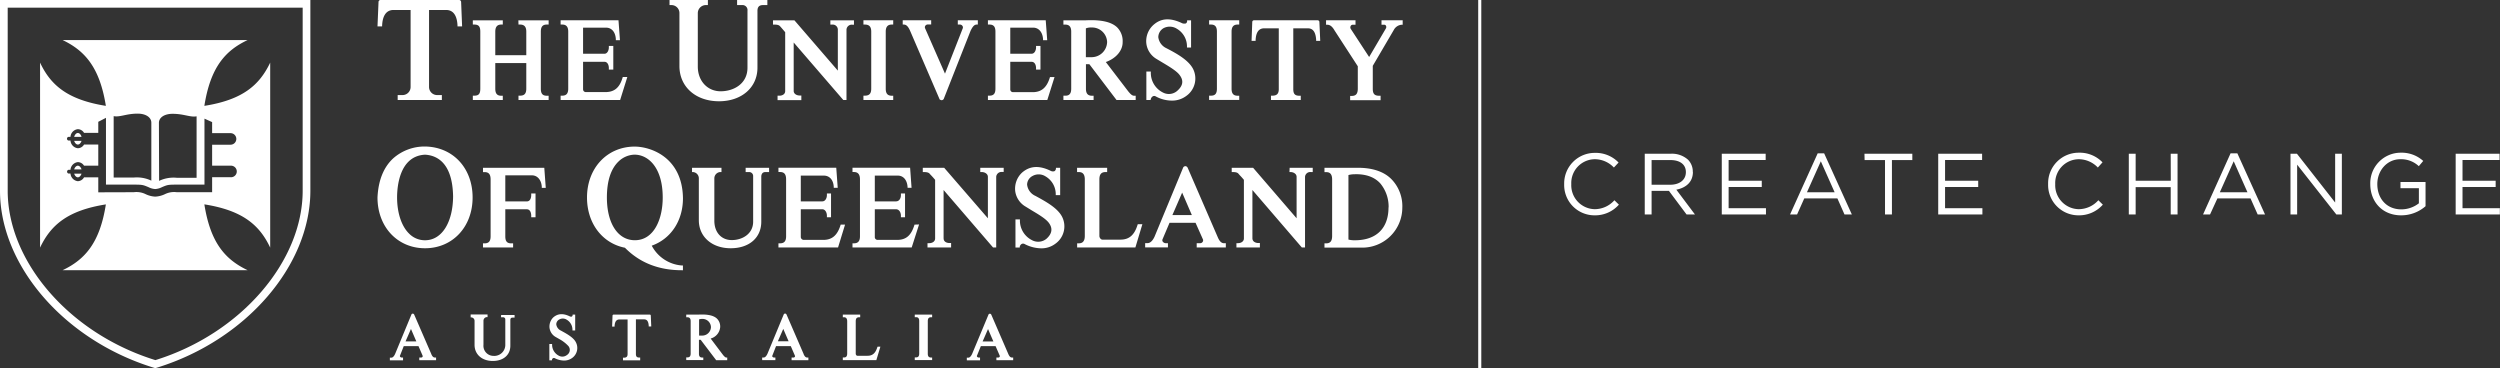 <svg xmlns="http://www.w3.org/2000/svg" viewBox="0 0 678.95 100"><rect x="0" y="0" width="678.95" height="100" fill="#333333" stroke="none"/><defs><style>.mono-white{fill:#fff;}</style></defs><title>The University of Queensland, Australia</title><desc>White horizontal logo of The University of Queensland. https://www.uq.edu.au</desc><path class="mono-white" d="M506.39,43.47h5.54V58.25h1.88V43.47h5.54V41.75h-13ZM634.18,55,623.8,41.75h-1.75v16.5h1.81V44.72l10.65,13.53H636V41.75h-1.82ZM493.65,41.64l-7.51,16.61h1.91L490,53.89h9l1.93,4.36h2L495.4,41.64Zm-2.92,10.58,3.77-8.42,3.75,8.42Zm-31-5.52v-.05a4.58,4.58,0,0,0-1.27-3.25,6.53,6.53,0,0,0-4.69-1.65h-7.09v16.5h1.86V51.84h4.71l4.79,6.41h2.28l-5.06-6.74C457.88,51,459.76,49.44,459.76,46.7Zm-11.19,3.47v-6.7h5.09c2.66,0,4.22,1.23,4.22,3.25v.05c0,2.12-1.77,3.4-4.24,3.4Zm157.24-8.53L598.3,58.25h1.9l2-4.36h9l1.94,4.36h2l-7.52-16.61Zm-2.92,10.58,3.77-8.42,3.74,8.42ZM469.46,50.78h9v-1.7h-9V43.45h10.06v-1.7H467.6v16.5h12v-1.7H469.46Zm182.46.33h5v4.1a7.77,7.77,0,0,1-4.76,1.65c-4,0-6.53-2.93-6.53-6.86v0c0-3.67,2.62-6.76,6.27-6.76a7,7,0,0,1,5,1.89l1.2-1.42A8.69,8.69,0,0,0,652,41.47,8.28,8.28,0,0,0,643.72,50v0c0,4.71,3.2,8.48,8.39,8.48A10,10,0,0,0,658.73,56V49.43h-6.81Zm-87.38,5.7A6.5,6.5,0,0,1,558.16,50v0a6.46,6.46,0,0,1,6.38-6.76,7.18,7.18,0,0,1,5.19,2.26L571,44.09a8.57,8.57,0,0,0-6.43-2.62A8.3,8.3,0,0,0,556.23,50v0a8.23,8.23,0,0,0,8.27,8.48,8.59,8.59,0,0,0,6.59-2.9l-1.22-1.2A7.17,7.17,0,0,1,564.54,56.81Zm25-7.73H580V41.75h-1.86v16.5H580V50.82h9.52v7.43h1.86V41.75h-1.86ZM433.11,56.81A6.5,6.5,0,0,1,426.73,50v0a6.46,6.46,0,0,1,6.38-6.76,7.18,7.18,0,0,1,5.19,2.26l1.27-1.36a8.57,8.57,0,0,0-6.43-2.62A8.3,8.3,0,0,0,424.8,50v0a8.23,8.23,0,0,0,8.27,8.48,8.59,8.59,0,0,0,6.59-2.9l-1.22-1.2A7.17,7.17,0,0,1,433.11,56.81ZM401.45,100h.84V0h-.84ZM668.77,56.55V50.78h9v-1.7h-9V43.45h10.06v-1.7H666.91v16.5h12v-1.7ZM528.24,50.78h9v-1.7h-9V43.45H538.3v-1.7H526.38v16.5h12v-1.7H528.24ZM21.14,48.16c.44,0,.83-.45,1-1h-2C20.31,47.71,20.71,48.16,21.14,48.16Zm96,48-4.65-10.71a.47.47,0,0,0-.32-.27.42.42,0,0,0-.41.18L107.3,96.13c-.2.44-.55,1-1,1h-.42v.72h3.58V97.1h-.34a.58.58,0,0,1-.47-.23.35.35,0,0,1,0-.33L109.65,94h4l1.1,2.54a.41.41,0,0,1,0,.37.46.46,0,0,1-.36.19h-.52v.72h4.56V97.1h-.32C117.7,97.1,117.4,96.8,117.14,96.18Zm-7-3.45,1.47-3.37,1.45,3.37ZM0,51.8c0,20.34,17.48,40.53,41.56,48l.61.19.62-.19c24.05-7.49,41.5-27.67,41.5-48V0H0ZM2.09,2.09H82.2V51.8c0,19.19-16.74,38.77-40,46C18.82,90.57,2.09,71,2.09,51.8ZM21.14,45c-.43,0-.83.45-1,1h2C22,45.48,21.58,45,21.14,45ZM17,73.38H67.25c-6.12-2.92-10.1-7.46-11.75-17.88,10.42,1.65,15,5.63,17.88,11.75V17c-2.92,6.12-7.46,10.1-17.88,11.75,1.65-10.42,5.63-15,11.75-17.87H17c6.11,2.91,10.09,7.48,11.75,17.87-10.42-1.66-15-5.63-17.87-11.75V67.25c2.91-6.12,7.45-10.09,17.87-11.74C27.12,65.89,23.14,70.47,17,73.38Zm26.16-40c0-1.54,1.59-2.47,3.71-2.47,3.12,0,4.79,1,6.52.68V48.28H48a9.14,9.14,0,0,0-4.79.84ZM30.87,31.54c1.73.34,3.4-.68,6.52-.68,2.11,0,3.71.94,3.71,2.48V49.06a9.18,9.18,0,0,0-4.79-.84H30.87ZM26.69,52.23V48.16H22.82a2,2,0,0,1-1.68,1.05,2.26,2.26,0,0,1-2-2.09h-.57a.53.53,0,0,1,0-1h.57a2.26,2.26,0,0,1,2-2.09A2,2,0,0,1,22.82,45h3.87V39.26H22.82a2,2,0,0,1-1.68,1,2.26,2.26,0,0,1-2-2.09h-.57a.52.52,0,0,1,0-1h.57a2.25,2.25,0,0,1,2-2.09,2,2,0,0,1,1.68,1h3.87v-3L28.78,32V50.14h7.53c2.35,0,2.51.06,4,.68a4.63,4.63,0,0,0,1.84.52A4.64,4.64,0,0,0,44,50.82c1.48-.62,1.64-.68,4-.68h7.53V32.22l2.08.94v3h5a1.57,1.57,0,0,1,0,3.14h-5V45h5a1.57,1.57,0,1,1,0,3.13h-5v4.07H48a5.59,5.59,0,0,0-3.19.52,6.91,6.91,0,0,1-2.65.68,6.83,6.83,0,0,1-2.65-.69,5.63,5.63,0,0,0-3.18-.51ZM103.78,6.88c.09-1.9.7-4.17,3.11-4.17h4.62V23.59a2.19,2.19,0,0,1-2,2.22H108v1.34H120V25.81h-1.48a2.2,2.2,0,0,1-2-2.22V2.71h4.63c2.41,0,3,2.27,3.1,4.17l0,.28h1.25L125.23.51a.56.56,0,0,0-.47-.51H103.27a.55.55,0,0,0-.47.51l-.28,6.65h1.25ZM247.12,8.26l8,18.57,0,.07a.84.84,0,0,0,.64.31h0a.66.66,0,0,0,.54-.35l7.29-18.5c.6-1.23,1.05-1.69,1.68-1.69h.29V5.51h-5.44V6.67h.61a.82.82,0,0,1,.64.35.7.7,0,0,1,.1.66L256.64,20l-5.4-12.31A.7.7,0,0,1,251.3,7a.8.8,0,0,1,.59-.35h1V5.51h-7.73V6.67h.29C246.11,6.67,246.61,7.15,247.12,8.26ZM242.58,26h-.38c-1.14,0-1.65-.58-1.65-1.91V8.59c0-1.31.53-1.92,1.65-1.92h.38V5.51h-8.09V6.67h.38c1.2,0,1.74.59,1.74,1.92V24.07c0,1.34-.52,1.91-1.74,1.91h-.38v1.17h8.09Zm43.81-5.07h-1.24l-.06.21c-.85,2.69-2.29,3.89-4.66,3.89h-5.3a.74.74,0,0,1-.76-.76V16.78h5.75c1,0,1.25,1.06,1.25,1.69v.43h1.2V12.48h-1.2v.43c0,.65-.34,1.69-1.25,1.69h-5.75V7.51h6.23c1.5,0,2.55,1.23,2.67,3.12v.28h1.13L284,5.51h-15.7V6.67h.43c1.11,0,1.61.59,1.61,1.92V24.07c0,1.34-.49,1.91-1.61,1.91h-.43v1.17h16.13ZM297,26h-.43c-1.14,0-1.65-.59-1.65-1.91V17.44h.93l7.37,9.71h5.21V26H308c-.59,0-1.06-.56-1.56-1.15l-6.12-8c2.78-1,4.6-3.11,4.57-5.45a5.27,5.27,0,0,0-1.53-4c-1.6-1.49-4.46-2.11-8.73-1.87H288.8V6.68h.52c1.08,0,1.6.62,1.6,1.91V24.08c0,1.32-.49,1.91-1.6,1.91h-.52v1.16H297ZM294.9,7.71a3.42,3.42,0,0,1,1.48-.24,4.09,4.09,0,0,1,4.29,3.94,4.22,4.22,0,0,1-4.29,4.12H294.9ZM336.55,26h-.43c-1.14,0-1.65-.59-1.65-1.91V8.59c0-1.31.53-1.92,1.65-1.92h.43V5.51h-8.18V6.67h.52c1.1,0,1.6.59,1.6,1.92V24.07c0,1.34-.48,1.91-1.6,1.91h-.52v1.16h8.18ZM21.14,36.12c-.43,0-.83.45-1,1.05h2C22,36.57,21.58,36.12,21.14,36.12ZM211.91,7.2c.27.3.49.56.74.85s.36.43.59.69v16c0,.86-.81,1.25-1.56,1.25h-.51v1.21h6.46V25.94h-.43c-.82,0-1.65-.43-1.65-1.25V11.54l13.38,15.51.09.1h.87V8a1.43,1.43,0,0,1,1.6-1.29h.43V5.52h-6.41V6.68H226A1.39,1.39,0,0,1,227.54,8V19.18L215.75,5.52h-5.82V6.68h.3C211.05,6.68,211.54,6.76,211.91,7.2ZM170.37,20.91h-1.24l-.06.21c-.8,2.69-2.23,3.89-4.66,3.89h-5.3a.75.75,0,0,1-.76-.76V16.78h5.8c.83,0,1.2.87,1.2,1.69v.43h1.21V12.48h-1.21v.43c0,.7-.37,1.69-1.2,1.69h-5.8V7.51h6.24c1.53,0,2.55,1.2,2.66,3.12l0,.28h1.12l-.4-5.4H152.25V6.67h.43c1.12,0,1.64.61,1.64,1.92V24.07c0,1.33-.51,1.91-1.64,1.91h-.43v1.17h16.17ZM314.07,16l1.53.92c1.86,1.11,4,2.37,4.79,3.5,1.12,1.5.88,2.9-.71,4.28a3.44,3.44,0,0,1-3.84.43,5.94,5.94,0,0,1-3.3-5.42v-.29h-1.21v7.74h1.14l.06-.22a1.18,1.18,0,0,1,.65-.83.81.81,0,0,1,.73.09,9.18,9.18,0,0,0,4.28,1.12,6.4,6.4,0,0,0,4-1.28A5.79,5.79,0,0,0,324,18.69c-1.24-2.37-4.38-4.13-7.21-5.59a3.83,3.83,0,0,1-2.22-3A2.85,2.85,0,0,1,316,7.65a3.6,3.6,0,0,1,3.63.17,5.54,5.54,0,0,1,2.73,4.78v.3h1.11V5.52h-1.07l0,.24a.78.78,0,0,1-.33.6,1.59,1.59,0,0,1-1.24-.16c-3.18-1.44-5.6-1.24-7.65.63a5.93,5.93,0,0,0-1.87,4.87A5.68,5.68,0,0,0,314.07,16ZM184.52,3.56V17.94c0,5.63,4.42,9.56,10.75,9.56,6.15,0,10.44-3.75,10.44-9.12V2.94c0-1.06.48-1.56,1.52-1.56h1.17V0h-8.22V1.38h1.31A1.37,1.37,0,0,1,203,2.94V18.38c0,4.41-3.78,6.41-7.3,6.41s-6.19-2.76-6.19-6.72V3.56a2.2,2.2,0,0,1,2.09-2.18h.65V0H181.83V1.38h.6A2.17,2.17,0,0,1,184.52,3.56ZM21.14,39.26c.44,0,.83-.45,1-1h-2C20.31,38.81,20.71,39.26,21.14,39.26Zm260.5,14.18-.44-.24a3.8,3.8,0,0,1-2.26-3.08,2.71,2.71,0,0,1,1.48-2.33,3.43,3.43,0,0,1,3.52.11,5.6,5.6,0,0,1,2.78,4.85V53h1.2V45.57h-1.15l0,.24a.9.9,0,0,1-.4.68,1.36,1.36,0,0,1-1.12-.14c-3.11-1.49-5.64-1.3-7.74.58a6,6,0,0,0-1.81,4.88,5.72,5.72,0,0,0,2.87,4.32c.51.32,1.06.65,1.62,1,1.9,1.13,3.87,2.3,4.69,3.44,1.07,1.48.84,2.92-.7,4.29a3.52,3.52,0,0,1-3.88.38,5.94,5.94,0,0,1-3.31-5.37v-.29h-1.21v7.65h1.16l0-.19a1.11,1.11,0,0,1,.57-.81.88.88,0,0,1,.82.08,10,10,0,0,0,4.42,1.13,6.2,6.2,0,0,0,3.87-1.25,5.77,5.77,0,0,0,1.81-7.34C287.22,56.51,284.13,54.81,281.64,53.44Zm27.29,7.64c-.86,2.79-2.3,4-4.66,4h-4.89c-.4,0-.81-.52-.81-1V48.73c0-1.39.52-2,1.69-2h.42V45.57h-8.17v1.16H293c1.08,0,1.61.65,1.61,2V64.08c0,1.75-.92,2-1.61,2h-.47V67.2h15.82l1.9-6.32H309ZM273.86,96.19l-4.64-10.72a.47.47,0,0,0-.33-.27.43.43,0,0,0-.41.18L264,96.13c-.21.44-.56,1-1,1h-.43v.72h3.59V97.1h-.35a.58.58,0,0,1-.46-.23.32.32,0,0,1,0-.33L266.38,94h4l1.1,2.54a.38.38,0,0,1,0,.37.46.46,0,0,1-.36.19h-.52v.72h4.56V97.1h-.32C274.43,97.1,274.13,96.8,273.86,96.19Zm-7-3.46,1.47-3.37,1.45,3.37Zm-10.6-28V51.6l13.34,15.5.08.1h.87V48a1.43,1.43,0,0,1,1.56-1.3h.47V45.57h-6.36v1.16h.42c.81,0,1.65.49,1.65,1.3V59.28L256.51,45.67l-.09-.1h-5.81v1.16h.3c.89,0,1.35.15,1.63.53l.31.33c.36.38.67.71,1.11,1.25V64.75c0,.89-.83,1.29-1.6,1.29h-.47V67.2h6.41V66h-.43C257.08,66,256.27,65.64,256.27,64.75Zm-7.83,21.41h.33c.41,0,.88.12.88,1.06V96c0,.74-.26,1.06-.88,1.06h-.33v.72h4.72V97.1h-.27c-.64,0-.91-.32-.91-1.06V87.22c0-1,.52-1.06.91-1.06h.27v-.72h-4.72Zm82.28-21.74-8.15-18.81a.8.8,0,0,0-.53-.46.75.75,0,0,0-.68.31l-7.81,18.86c-.37.79-1,1.73-1.9,1.73H311v1.16h6.19V66.05h-.56a1.07,1.07,0,0,1-.85-.43.64.64,0,0,1-.07-.61l1.91-4.5h7.07l2,4.49a.69.69,0,0,1-.07.68.81.81,0,0,1-.67.37H325v1.16h7.91V66.05h-.51C331.73,66.05,331.18,65.52,330.72,64.42Zm-12.31-6,2.65-6.09,2.63,6.09ZM375.19,6.72H376a.5.5,0,0,1,.4.28.73.73,0,0,1,0,.69l-4.57,7.79-5-7.65a.78.78,0,0,1,0-.79.62.62,0,0,1,.52-.32h.78V5.51h-8V6.72h.3c.52,0,1.22.17,2,1.54L368.75,18v6.05c0,1.39-.48,2-1.65,2h-.43v1.16h8.27V26h-.43c-1.22,0-1.69-.53-1.69-1.87V17.88l5.69-9.71a2.66,2.66,0,0,1,2.13-1.45h.3V5.51h-5.75ZM368,45.58h-8.3v1.17h.47c.69,0,1.61.2,1.61,2V64.09c0,1.36-.5,2-1.61,2h-.47v1.16h10a10.87,10.87,0,0,0,11.14-10.82,10.51,10.51,0,0,0-2.7-7.5C376,46.56,372.55,45.43,368,45.58Zm9.09,10.75c0,5.67-3.32,8.92-9.11,8.92a6.5,6.5,0,0,1-1.77-.19V47.54a6.66,6.66,0,0,1,1.73-.22c3-.08,5.35.76,6.93,2.5A9.91,9.91,0,0,1,377.12,56.33Zm-26.9-9.6h.29c.81,0,1.65.49,1.65,1.29V59.28L340.41,45.67l-.09-.1h-5.81v1.16h.29c.86,0,1.32.14,1.6.52l.31.35c.36.37.66.7,1.11,1.24V64.75c0,.85-.81,1.29-1.61,1.29h-.42V67.2h6.37V66h-.39c-.82,0-1.64-.4-1.64-1.29V51.6l13.33,15.5.09.1h.87V48A1.41,1.41,0,0,1,356,46.73h.51V45.57h-6.27ZM357.9,5.51H340.52a.47.47,0,0,0-.43.42l-.19,5.16H341l0-.28c.12-2.1.89-3.12,2.35-3.12h3.94V24.2c0,1.25-.52,1.78-1.74,1.78h-.38v1.17h8.09V26h-.38c-1.19,0-1.65-.5-1.65-1.78V7.69h3.9c.91,0,2.14.32,2.31,3.12v.28h1.11l-.23-5.15A.47.47,0,0,0,357.9,5.51ZM115.44,39.79a12.87,12.87,0,0,0-8.6,3.17c-2.64,2.4-4.1,6-4.32,10.67,0,8,5.43,13.79,12.91,13.79s12.92-5.8,12.92-13.79S123,39.9,115.44,39.79Zm0,25.46h-.1a6,6,0,0,1-4.22-1.79c-2.07-2-3.27-5.62-3.28-9.83,0-2.64.52-11.26,7.59-11.62,2.78.15,7.46,1.73,7.62,11.32C123,60.4,120,65.25,115.43,65.25ZM248.37,61l-.07.21c-.87,2.76-2.26,3.94-4.66,3.94h-5.3a.75.75,0,0,1-.76-.81V56.83h5.75c.88,0,1.34.88,1.34,1.74V59h1.12V52.54h-1.12V53c0,.81-.42,1.69-1.34,1.69h-5.75v-7h6.24c1.52,0,2.54,1.2,2.66,3.12V51h1.08l-.39-5.44H231.52v1.16h.39c1.1,0,1.64.64,1.64,2V64.17c0,1.31-.52,1.91-1.64,1.91h-.39V67.2H247.6l2-6.24ZM140.81,6.67h.43c1.15,0,1.69.61,1.69,1.92V15h-8.42V8.59c0-1.29.53-1.92,1.61-1.92h.43V5.52h-8.14V6.67h.43c1.15,0,1.6.54,1.6,1.92V24.07c0,1.39-.43,1.91-1.6,1.91h-.43v1.17h8.14V26h-.43c-1.11,0-1.61-.59-1.61-1.91V17.13h8.42v6.94c0,1.34-.51,1.91-1.69,1.91h-.43v1.17H149V26h-.51c-1.13,0-1.61-.57-1.61-1.91V8.59c0-1.33.5-1.92,1.61-1.92H149V5.52h-8.22Zm11.77,83.25-.23-.13a2.15,2.15,0,0,1-1.28-1.73,1.52,1.52,0,0,1,.83-1.3,1.93,1.93,0,0,1,2,.06,3.16,3.16,0,0,1,1.57,2.74v.19h.74V85.44h-.7l0,.16a.51.51,0,0,1-.21.37.77.77,0,0,1-.62-.08c-1.78-.85-3.23-.74-4.44.33a3.47,3.47,0,0,0-1,2.81,3.32,3.32,0,0,0,1.65,2.48l1,.57A9.64,9.64,0,0,1,154.38,94a1.63,1.63,0,0,1-.39,2.4,2,2,0,0,1-2.19.22,3.35,3.35,0,0,1-1.86-3v-.19h-.75v4.43h.71l0-.15a.6.6,0,0,1,.31-.44.47.47,0,0,1,.44,0,5.68,5.68,0,0,0,2.53.65,3.66,3.66,0,0,0,2.23-.72,3.33,3.33,0,0,0,1-4.22C155.78,91.68,154,90.7,152.58,89.92ZM131.17,45.58v1.16h.43c1.14,0,1.64.62,1.64,2V64.18c0,1.32-.5,1.91-1.64,1.91h-.43v1.12h8.18V66.09h-.52c-1.12,0-1.6-.56-1.6-1.87V56.84h5.84c1.14,0,1.2,1.45,1.2,1.74V59h1.17V52.55h-1.17V53c0,.29-.06,1.7-1.2,1.7h-5.84V47.62h7.25c1.47,0,2.55,1.26,2.66,3.12l0,.28h1.08l-.4-5.44Zm45.36,39.86h-9.91a.3.3,0,0,0-.27.26l-.11,3h.67v-.18c.07-1.18.5-1.76,1.31-1.76h2.22v9.38c0,.69-.29,1-1,1h-.25v.72h4.67V97.1h-.25c-.66,0-.91-.27-.91-1V86.73h2.19c.56,0,1.2.2,1.29,1.76v.18h.69l-.13-3A.3.3,0,0,0,176.53,85.44Zm-40.46.72h.52a.59.59,0,0,1,.64.63v7A3,3,0,0,1,134,96.65a2.74,2.74,0,0,1-2.7-3V87.12a1,1,0,0,1,.84-1h.27v-.72h-4.59V86l0,.2h.2a.94.94,0,0,1,.86,1v6.46c0,2.57,2,4.37,4.94,4.37s4.78-1.67,4.78-4.14v-7c0-.28.1-.63.58-.63h.57v-.72h-3.66Zm60.34,10.3L193,91.94a3.52,3.52,0,0,0,2.59-3.11,3,3,0,0,0-.89-2.31c-.91-.86-2.55-1.21-5-1.08h-3.33v.72h.32c.59,0,.88.35.88,1.06V96c0,.94-.47,1.06-.88,1.06h-.32v.72H191V97.1h-.27c-.64,0-.91-.32-.91-1.06V92.29h.48l4.2,5.53h3V97.1h-.27C197,97.1,196.69,96.79,196.41,96.46Zm-5.74-5.32h-.81v-4.4a2.6,2.6,0,0,1,.81-.13,2.3,2.3,0,0,1,2.41,2.22A2.37,2.37,0,0,1,190.67,91.14Zm27.58,5-4.64-10.71a.47.47,0,0,0-.33-.27.43.43,0,0,0-.41.18l-4.45,10.75c-.21.44-.56,1-1,1h-.43v.72h3.59V97.1h-.35a.58.58,0,0,1-.46-.23.32.32,0,0,1,0-.33L210.76,94h4l1.1,2.54a.38.38,0,0,1,0,.37.46.46,0,0,1-.36.19h-.52v.72h4.56V97.1h-.32C218.82,97.1,218.52,96.8,218.25,96.18Zm-7-3.45,1.47-3.37,1.45,3.37ZM228.31,61l-.06.21c-.86,2.72-2.3,3.94-4.66,3.94h-5.25a.81.81,0,0,1-.86-.81V56.83h5.84c.79,0,1.25.89,1.25,1.74V59h1.12V52.54h-1.12V53c0,.81-.43,1.69-1.25,1.69h-5.84v-7h6.24c1.59,0,2.63,1.2,2.71,3.12V51h1.08l-.4-5.44h-15.7v1.16h.43c1.14,0,1.65.6,1.65,2V64.17c0,1.32-.51,1.91-1.65,1.91h-.43V67.2H227.6L229.5,61Zm9.94,33.34c-.49,1.58-1.3,2.28-2.63,2.28h-2.79c-.21,0-.43-.29-.43-.56V87.27c0-.78.28-1.11.94-1.11h.27v-.72h-4.72v.72h.3c.22,0,.89,0,.89,1.11V96c0,1-.51,1.08-.89,1.08h-.3v.72H238l1.1-3.66h-.76ZM185.48,53.81c-.17-11.08-8.72-14-13.17-14h0c-7.47.05-12.89,5.87-12.89,13.83,0,7,4.14,12.43,10.3,13.64,4,4.06,9.16,6.11,15.45,6.11h.3V72.1l-.28,0A10.09,10.09,0,0,1,177,66.72C182.17,64.88,185.48,60,185.48,53.81ZM172.42,65.24c-4.61,0-7.6-4.56-7.6-11.61,0-4.53,1.11-7.82,3.18-9.79A6.51,6.51,0,0,1,172.26,42h.05c3.82,0,7.67,3.6,7.67,11.62C180,59.4,177.65,65.24,172.42,65.24Zm35.45-18.51h1V45.57H202.5v1.16h.87a1.08,1.08,0,0,1,1.17,1.16V60.2c0,3.31-2.92,5-5.8,5S194,63.06,194,59.94V48.47a1.73,1.73,0,0,1,1.51-1.74h.43V45.57h-8v.87l0,.29h.29a1.71,1.71,0,0,1,1.56,1.74V59.81c0,4.48,3.55,7.61,8.64,7.61s8.32-2.9,8.32-7.22V47.89C206.8,47.14,207.18,46.73,207.87,46.73Z"/></svg>
